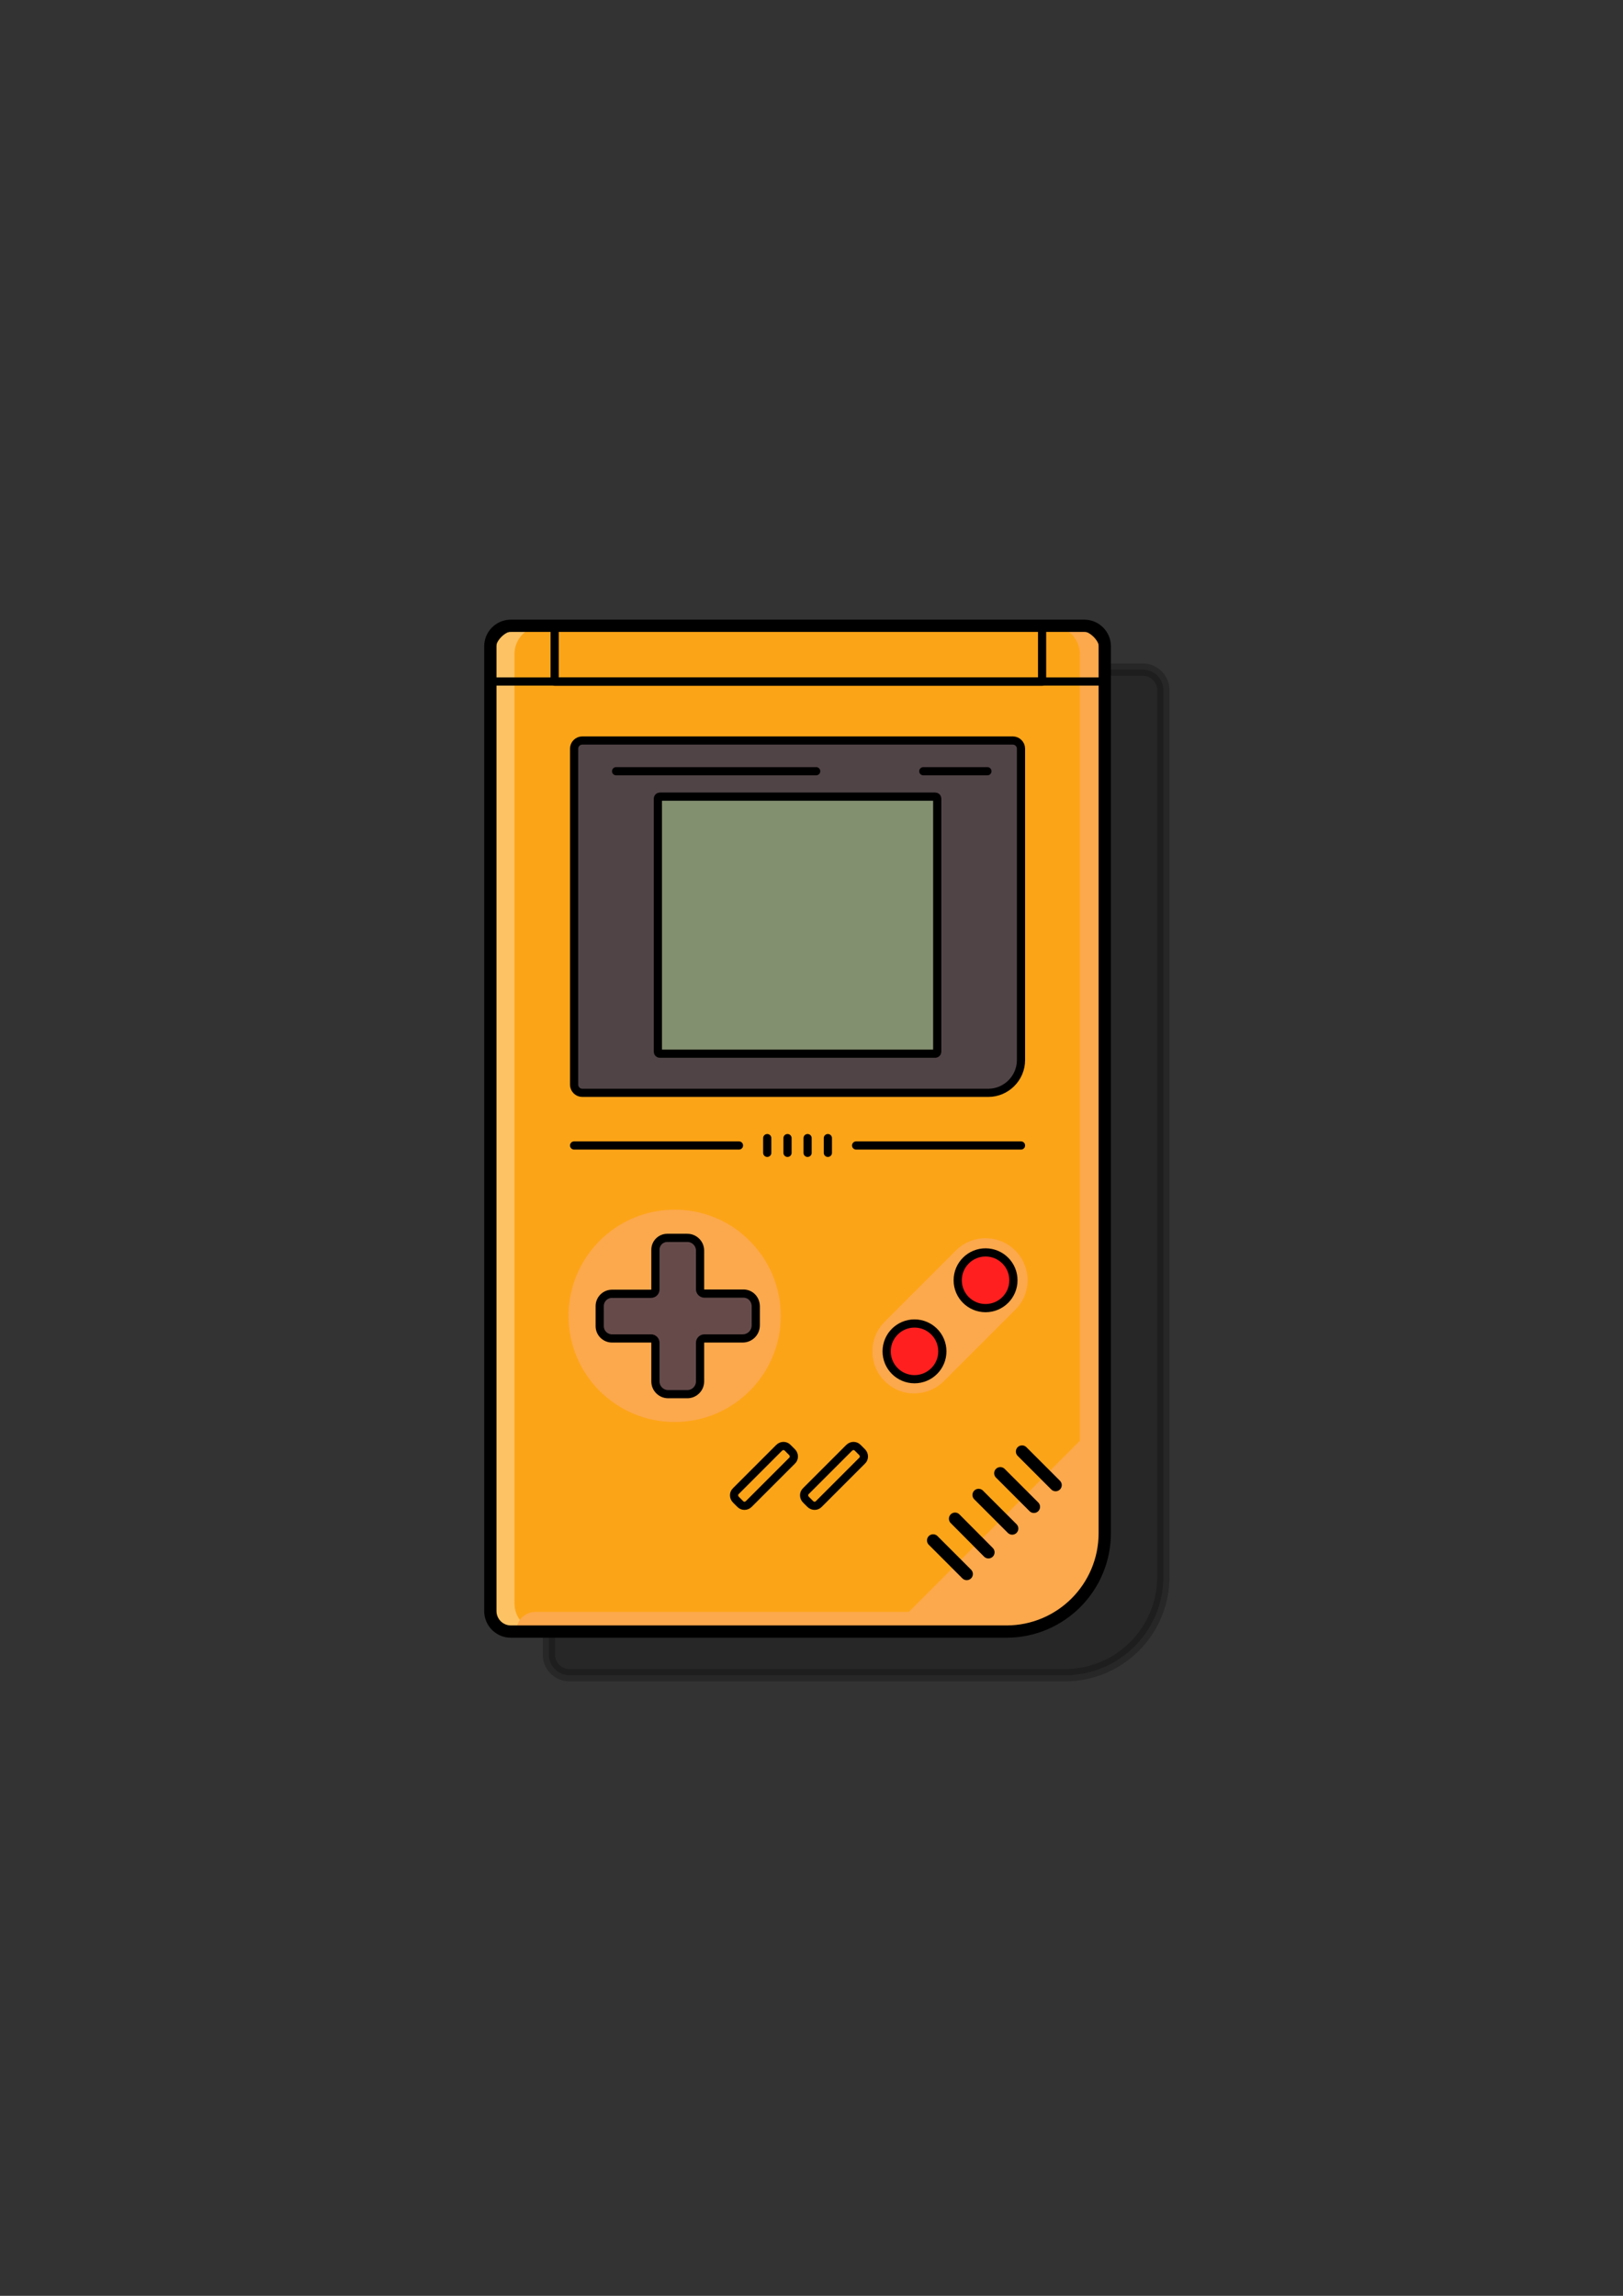 <?xml version="1.0" encoding="UTF-8" standalone="no"?>
<!-- Created with Inkscape (http://www.inkscape.org/) -->

<svg
   xmlns:dc="http://purl.org/dc/elements/1.1/"
   xmlns:cc="http://creativecommons.org/ns#"
   xmlns:rdf="http://www.w3.org/1999/02/22-rdf-syntax-ns#"
   xmlns:svg="http://www.w3.org/2000/svg"
   xmlns="http://www.w3.org/2000/svg"
   xmlns:sodipodi="http://sodipodi.sourceforge.net/DTD/sodipodi-0.dtd"
   xmlns:inkscape="http://www.inkscape.org/namespaces/inkscape"
   width="210mm"
   height="297mm"
   viewBox="0 0 210 297"
   version="1.1"
   id="svg8"
   inkscape:version="0.92.5 (2060ec1f9f, 2020-04-08)"
   sodipodi:docname="drawing.svg">
  <rect x="0" y="0" width="210" height="297" fill="#333333" stroke="none"/>
  <defs
     id="defs2" />
  <sodipodi:namedview
     id="base"
     pagecolor="#ffffff"
     bordercolor="#666666"
     borderopacity="1.0"
     inkscape:pageopacity="0.0"
     inkscape:pageshadow="2"
     inkscape:zoom="0.35"
     inkscape:cx="440.25872"
     inkscape:cy="560"
     inkscape:document-units="mm"
     inkscape:current-layer="layer1"
     showgrid="false"
     inkscape:showpageshadow="true"
     showborder="true"
     inkscape:window-width="1366"
     inkscape:window-height="705"
     inkscape:window-x="-8"
     inkscape:window-y="-8"
     inkscape:window-maximized="1"
     borderlayer="false" />
  <g
     inkscape:label="Layer 1"
     inkscape:groupmode="layer"
     id="layer1">
    <g
       id="g731"
       transform="matrix(0.265,0,0,0.265,-142.119,16.542)">
      <path
         d="M 1056.314,755.371 H 814.314 c -5.5,0 -10,-4.5 -10,-10 v -470.9 c 0,-5.5 4.5,-10 10,-10 h 280 c 5.5,0 10,4.5 10,10 v 432.9 c 0,26.5 -21.5,48 -48,48 z"
         class="st1"
         id="XMLID_81_"
         inkscape:connector-curvature="0"
         style="opacity:0.24;stroke:#000000;stroke-width:6;stroke-linecap:round;stroke-linejoin:round;stroke-miterlimit:10" />
      <g
         id="XMLID_5_"
         transform="translate(425.714,-11.429)">
        <path
           d="M 602,745.5 H 360 c -5.5,0 -10,-4.5 -10,-10 v -471 c 0,-5.5 4.5,-10 10,-10 h 280 c 5.5,0 10,4.5 10,10 v 432.9 c 0,26.6 -21.5,48.1 -48,48.1 z"
           class="st2"
           id="XMLID_125_"
           inkscape:connector-curvature="0"
           style="fill:#fca417" />
        <path
           d="M 361.8,731.8 V 268.2 c 0,-7.5 6.1,-13.6 13.6,-13.6 h -11.8 c -7.5,0 -13.6,6.1 -13.6,13.6 v 463.6 c 0,7.5 6.1,13.6 13.6,13.6 h 11.8 c -7.5,0.1 -13.6,-6.1 -13.6,-13.6 z"
           class="st3"
           id="XMLID_123_"
           inkscape:connector-curvature="0"
           style="opacity:0.33;fill:#ffffff" />
        <circle
           r="51.8"
           cy="591.4"
           cx="440"
           class="st4"
           id="XMLID_121_"
           style="fill:#fca84c" />
        <path
           d="m 402.1,561 c 17.5,-21.9 49.2,-25.8 71.5,-9.1 -0.4,-0.3 -0.8,-0.7 -1.2,-1 -22.3,-17.9 -55,-14.3 -72.8,8.1 -17.8,22.4 -14.3,55 8.1,72.8 0.4,0.3 0.9,0.7 1.3,1 -21.3,-18.1 -24.5,-49.9 -6.9,-71.8 z"
           class="st5"
           id="XMLID_119_"
           inkscape:connector-curvature="0"
           style="opacity:0.66;fill:#fca84c" />
        <g
           id="XMLID_112_">
          <path
             d="m 636.4,254.5 h -12.5 c 7.5,0 13.9,6.1 13.9,13.6 V 680 c 0,36.1 -29.5,65.5 -65.7,65.5 h 12.5 c 36.1,0 65.5,-29.3 65.5,-65.5 V 268.2 c -0.1,-7.5 -6.2,-13.7 -13.7,-13.7 z"
             class="st4"
             id="XMLID_117_"
             inkscape:connector-curvature="0"
             style="fill:#fca84c" />
          <path
             d="m 544.7,745.5 h 39.8 c 36.1,0 65.5,-29.3 65.5,-65.5 v -39.8 z"
             class="st4"
             id="XMLID_115_"
             inkscape:connector-curvature="0"
             style="fill:#fca84c" />
          <path
             d="M 584.5,735.9 H 372 c -5.1,0 -9.3,4.2 -9.3,9.3 v 0.2 h 221.8 c 58.1,0 65.5,-29.3 65.5,-65.5 v -9.5 c 0,36.2 -29.3,65.5 -65.5,65.5 z"
             class="st4"
             id="XMLID_113_"
             inkscape:connector-curvature="0"
             style="fill:#fca84c" />
        </g>
        <path
           d="M 602,745.5 H 360 c -5.5,0 -10,-4.5 -10,-10 v -471 c 0,-5.5 4.5,-10 10,-10 h 280 c 5.5,0 10,4.5 10,10 v 432.9 c 0,26.6 -21.5,48.1 -48,48.1 z"
           class="st6"
           id="XMLID_111_"
           inkscape:connector-curvature="0"
           style="fill:none;stroke:#000000;stroke-width:6;stroke-linecap:round;stroke-linejoin:round;stroke-miterlimit:10" />
        <path
           d="M 593.1,482.5 H 394.9 c -2.2,0 -4,-1.8 -4,-4 v -164 c 0,-2.2 1.8,-4 4,-4 h 210.2 c 2.2,0 4,1.8 4,4 v 152 c 0,8.8 -7.2,16 -16,16 z"
           class="st7"
           id="XMLID_110_"
           inkscape:connector-curvature="0"
           style="fill:#514447" />
        <path
           d="M 593.1,482.5 H 394.9 c -2.2,0 -4,-1.8 -4,-4 v -164 c 0,-2.2 1.8,-4 4,-4 h 210.2 c 2.2,0 4,1.8 4,4 v 152 c 0,8.8 -7.2,16 -16,16 z"
           class="st8"
           id="XMLID_109_"
           inkscape:connector-curvature="0"
           style="fill:none;stroke:#000000;stroke-width:4;stroke-linecap:round;stroke-linejoin:round;stroke-miterlimit:10" />
        <path
           d="M 567.2,463.4 H 432.8 c -0.6,0 -1,-0.4 -1,-1 V 338.9 c 0,-0.6 0.4,-1 1,-1 h 134.4 c 0.6,0 1,0.4 1,1 v 123.5 c 0,0.6 -0.5,1 -1,1 z"
           class="st9"
           id="XMLID_108_"
           inkscape:connector-curvature="0"
           style="fill:#83906f" />
        <path
           d="M 567.2,463.4 H 432.8 c -0.6,0 -1,-0.4 -1,-1 V 338.9 c 0,-0.6 0.4,-1 1,-1 h 134.4 c 0.6,0 1,0.4 1,1 v 123.5 c 0,0.6 -0.5,1 -1,1 z"
           class="st8"
           id="XMLID_107_"
           inkscape:connector-curvature="0"
           style="fill:none;stroke:#000000;stroke-width:4;stroke-linecap:round;stroke-linejoin:round;stroke-miterlimit:10" />
        <path
           d="M 636.4,254.5 H 363.6 c -7.5,0 -13.6,6.1 -13.6,13.6 v 13.6 h 300 v -13.6 c 0,-7.4 -6.1,-13.6 -13.6,-13.6 z"
           class="st8"
           id="XMLID_106_"
           inkscape:connector-curvature="0"
           style="fill:none;stroke:#000000;stroke-width:4;stroke-linecap:round;stroke-linejoin:round;stroke-miterlimit:10" />
        <line
           y2="508.2"
           x2="609.1"
           y1="508.2"
           x1="528.6"
           class="st8"
           id="XMLID_105_"
           style="fill:none;stroke:#000000;stroke-width:4;stroke-linecap:round;stroke-linejoin:round;stroke-miterlimit:10" />
        <line
           y2="508.2"
           x2="471.4"
           y1="508.2"
           x1="390.9"
           class="st8"
           id="XMLID_104_"
           style="fill:none;stroke:#000000;stroke-width:4;stroke-linecap:round;stroke-linejoin:round;stroke-miterlimit:10" />
        <g
           id="XMLID_94_">
          <g
             id="g35">
            <g
               id="XMLID_152_">
              <path
                 d="m 474.8,602.5 h -67.2 c -2.5,0 -4.6,-2 -4.6,-4.6 v -13.1 c 0,-2.5 2,-4.6 4.6,-4.6 h 67.2 c 2.5,0 4.6,2 4.6,4.6 v 13.1 c -0.1,2.6 -2.1,4.6 -4.6,4.6 z"
                 class="st10"
                 id="XMLID_153_"
                 inkscape:connector-curvature="0"
                 style="fill:#664a4a" />
            </g>
            <g
               id="XMLID_150_">
              <path
                 d="m 430,625 v -67.2 c 0,-2.5 2,-4.6 4.6,-4.6 h 13.1 c 2.5,0 4.6,2 4.6,4.6 V 625 c 0,2.5 -2,4.6 -4.6,4.6 H 434.6 C 432,629.5 430,627.5 430,625 Z"
                 class="st10"
                 id="XMLID_151_"
                 inkscape:connector-curvature="0"
                 style="fill:#664a4a" />
            </g>
          </g>
        </g>
        <path
           d="m 473.6,580.5 h -19.1 c -1.2,0 -2.1,-1 -2.1,-2.1 v -18.9 c 0,-3.4 -2.8,-6.2 -6.2,-6.2 h -9.8 c -3.2,0 -5.8,2.6 -5.8,5.8 v 19.4 c 0,1.2 -1,2.1 -2.1,2.1 h -19.1 c -3.3,0 -6,2.7 -6,6 v 9.8 c 0,3.3 2.7,6 6,6 h 19.1 c 1.2,0 2.1,1 2.1,2.1 v 18.9 c 0,3.4 2.8,6.2 6.2,6.2 h 9.4 c 3.4,0 6.2,-2.8 6.2,-6.2 v -18.9 c 0,-1.2 1,-2.1 2.1,-2.1 h 18.7 c 3.6,0 6.4,-2.9 6.4,-6.4 v -9.4 c -0.1,-3.5 -2.7,-6.1 -6,-6.1 z"
           class="st8"
           id="XMLID_93_"
           inkscape:connector-curvature="0"
           style="fill:none;stroke:#000000;stroke-width:4;stroke-linecap:round;stroke-linejoin:round;stroke-miterlimit:10" />
        <g
           id="XMLID_77_">
          <path
             d="m 557.1,629.2 c -5.5,0 -10.6,-2.1 -14.5,-6 -3.9,-3.9 -6,-9 -6,-14.5 0,-5.5 2.1,-10.6 6,-14.5 l 34.7,-34.7 c 3.9,-3.9 9,-6 14.5,-6 5.5,0 10.6,2.1 14.5,6 8,8 8,21 0,28.9 l -34.7,34.7 c -3.9,3.9 -9,6.1 -14.5,6.1 z"
             class="st4"
             id="XMLID_91_"
             inkscape:connector-curvature="0"
             style="fill:#fca84c" />
          <path
             d="m 544.2,623.2 c -3.9,-3.9 -6,-9 -6,-14.5 0,-5.5 2.1,-10.6 6,-14.5 l 34.7,-34.7 c 3.7,-3.7 8.5,-5.8 13.7,-5.9 -0.3,0 -0.5,0 -0.8,0 -5.5,0 -10.6,2.1 -14.5,6 l -34.7,34.7 c -3.9,3.9 -6,9 -6,14.5 0,5.5 2.1,10.6 6,14.5 3.9,3.9 9,6 14.5,6 0.3,0 0.5,0 0.8,0 -5.2,-0.4 -10,-2.4 -13.7,-6.1 z"
             class="st5"
             id="XMLID_88_"
             inkscape:connector-curvature="0"
             style="opacity:0.66;fill:#fca84c" />
          <circle
             r="13.6"
             cy="574"
             cx="591.8"
             class="st11"
             id="XMLID_86_"
             style="fill:#ff1f1f" />
          <circle
             r="13.6"
             cy="608.7"
             cx="557.1"
             class="st11"
             id="XMLID_80_"
             style="fill:#ff1f1f" />
          <circle
             r="13.6"
             cy="574"
             cx="591.8"
             class="st8"
             id="XMLID_79_"
             style="fill:none;stroke:#000000;stroke-width:4;stroke-linecap:round;stroke-linejoin:round;stroke-miterlimit:10" />
          <circle
             r="13.6"
             cy="608.7"
             cx="557.1"
             class="st8"
             id="XMLID_78_"
             style="fill:none;stroke:#000000;stroke-width:4;stroke-linecap:round;stroke-linejoin:round;stroke-miterlimit:10" />
        </g>
        <path
           d="m 472,683.2 -2.1,-2.1 c -1.2,-1.2 -1.2,-3.1 0,-4.2 L 491,655.8 c 1.2,-1.2 3.1,-1.2 4.2,0 l 2.1,2.1 c 1.2,1.2 1.2,3.1 0,4.2 l -21.1,21.1 c -1.2,1.2 -3.1,1.2 -4.2,0 z"
           class="st8"
           id="XMLID_76_"
           inkscape:connector-curvature="0"
           style="fill:none;stroke:#000000;stroke-width:4;stroke-linecap:round;stroke-linejoin:round;stroke-miterlimit:10" />
        <path
           d="m 506.2,683.2 -2.1,-2.1 c -1.2,-1.2 -1.2,-3.1 0,-4.2 l 21.1,-21.1 c 1.2,-1.2 3.1,-1.2 4.2,0 l 2.1,2.1 c 1.2,1.2 1.2,3.1 0,4.2 l -21.1,21.1 c -1.1,1.2 -3,1.2 -4.2,0 z"
           class="st8"
           id="XMLID_75_"
           inkscape:connector-curvature="0"
           style="fill:none;stroke:#000000;stroke-width:4;stroke-linecap:round;stroke-linejoin:round;stroke-miterlimit:10" />
        <g
           id="XMLID_61_">
          <line
             y2="706.8"
             x2="593.2"
             y1="690.4"
             x1="576.9"
             class="st6"
             id="XMLID_74_"
             style="fill:none;stroke:#000000;stroke-width:6;stroke-linecap:round;stroke-linejoin:round;stroke-miterlimit:10" />
          <line
             y2="717.4"
             x2="582.6"
             y1="701"
             x1="566.2"
             class="st6"
             id="XMLID_70_"
             style="fill:none;stroke:#000000;stroke-width:6;stroke-linecap:round;stroke-linejoin:round;stroke-miterlimit:10" />
          <line
             y2="695.2"
             x2="604.8"
             y1="678.8"
             x1="588.4"
             class="st6"
             id="XMLID_64_"
             style="fill:none;stroke:#000000;stroke-width:6;stroke-linecap:round;stroke-linejoin:round;stroke-miterlimit:10" />
          <line
             y2="684.6"
             x2="615.4"
             y1="668.2"
             x1="599"
             class="st6"
             id="XMLID_63_"
             style="fill:none;stroke:#000000;stroke-width:6;stroke-linecap:round;stroke-linejoin:round;stroke-miterlimit:10" />
          <line
             y2="674"
             x2="626"
             y1="657.6"
             x1="609.6"
             class="st6"
             id="XMLID_62_"
             style="fill:none;stroke:#000000;stroke-width:6;stroke-linecap:round;stroke-linejoin:round;stroke-miterlimit:10" />
        </g>
        <rect
           height="27.3"
           width="238"
           class="st8"
           y="254.5"
           x="381.4"
           id="XMLID_60_"
           style="fill:none;stroke:#000000;stroke-width:4;stroke-linecap:round;stroke-linejoin:round;stroke-miterlimit:10" />
        <g
           id="XMLID_57_">
          <line
             y2="325.5"
             x2="509.1"
             y1="325.5"
             x1="411.4"
             class="st8"
             id="XMLID_59_"
             style="fill:none;stroke:#000000;stroke-width:4;stroke-linecap:round;stroke-linejoin:round;stroke-miterlimit:10" />
          <line
             y2="325.5"
             x2="592.7"
             y1="325.5"
             x1="561.4"
             class="st8"
             id="XMLID_58_"
             style="fill:none;stroke:#000000;stroke-width:4;stroke-linecap:round;stroke-linejoin:round;stroke-miterlimit:10" />
        </g>
        <g
           id="XMLID_37_">
          <line
             y2="511.8"
             x2="485.2"
             y1="504.6"
             x1="485.2"
             class="st8"
             id="XMLID_56_"
             style="fill:none;stroke:#000000;stroke-width:4;stroke-linecap:round;stroke-linejoin:round;stroke-miterlimit:10" />
          <line
             y2="511.8"
             x2="495.1"
             y1="504.6"
             x1="495.1"
             class="st8"
             id="XMLID_46_"
             style="fill:none;stroke:#000000;stroke-width:4;stroke-linecap:round;stroke-linejoin:round;stroke-miterlimit:10" />
          <line
             y2="511.8"
             x2="504.9"
             y1="504.6"
             x1="504.9"
             class="st8"
             id="XMLID_45_"
             style="fill:none;stroke:#000000;stroke-width:4;stroke-linecap:round;stroke-linejoin:round;stroke-miterlimit:10" />
          <line
             y2="511.8"
             x2="514.8"
             y1="504.6"
             x1="514.8"
             class="st8"
             id="XMLID_41_"
             style="fill:none;stroke:#000000;stroke-width:4;stroke-linecap:round;stroke-linejoin:round;stroke-miterlimit:10" />
        </g>
      </g>
    </g>
  </g>
  <style
     id="style10"
     type="text/css">
	.st0{fill:#D14657;}
	.st1{opacity:0.24;stroke:#000000;stroke-width:6;stroke-linecap:round;stroke-linejoin:round;stroke-miterlimit:10;}
	.st2{fill:#FCA417;}
	.st3{opacity:0.33;fill:#FFFFFF;}
	.st4{fill:#FCA84C;}
	.st5{opacity:0.66;fill:#FCA84C;}
	.st6{fill:none;stroke:#000000;stroke-width:6;stroke-linecap:round;stroke-linejoin:round;stroke-miterlimit:10;}
	.st7{fill:#514447;}
	.st8{fill:none;stroke:#000000;stroke-width:4;stroke-linecap:round;stroke-linejoin:round;stroke-miterlimit:10;}
	.st9{fill:#83906F;}
	.st10{fill:#664A4A;}
	.st11{fill:#FF1F1F;}
</style>
</svg>
